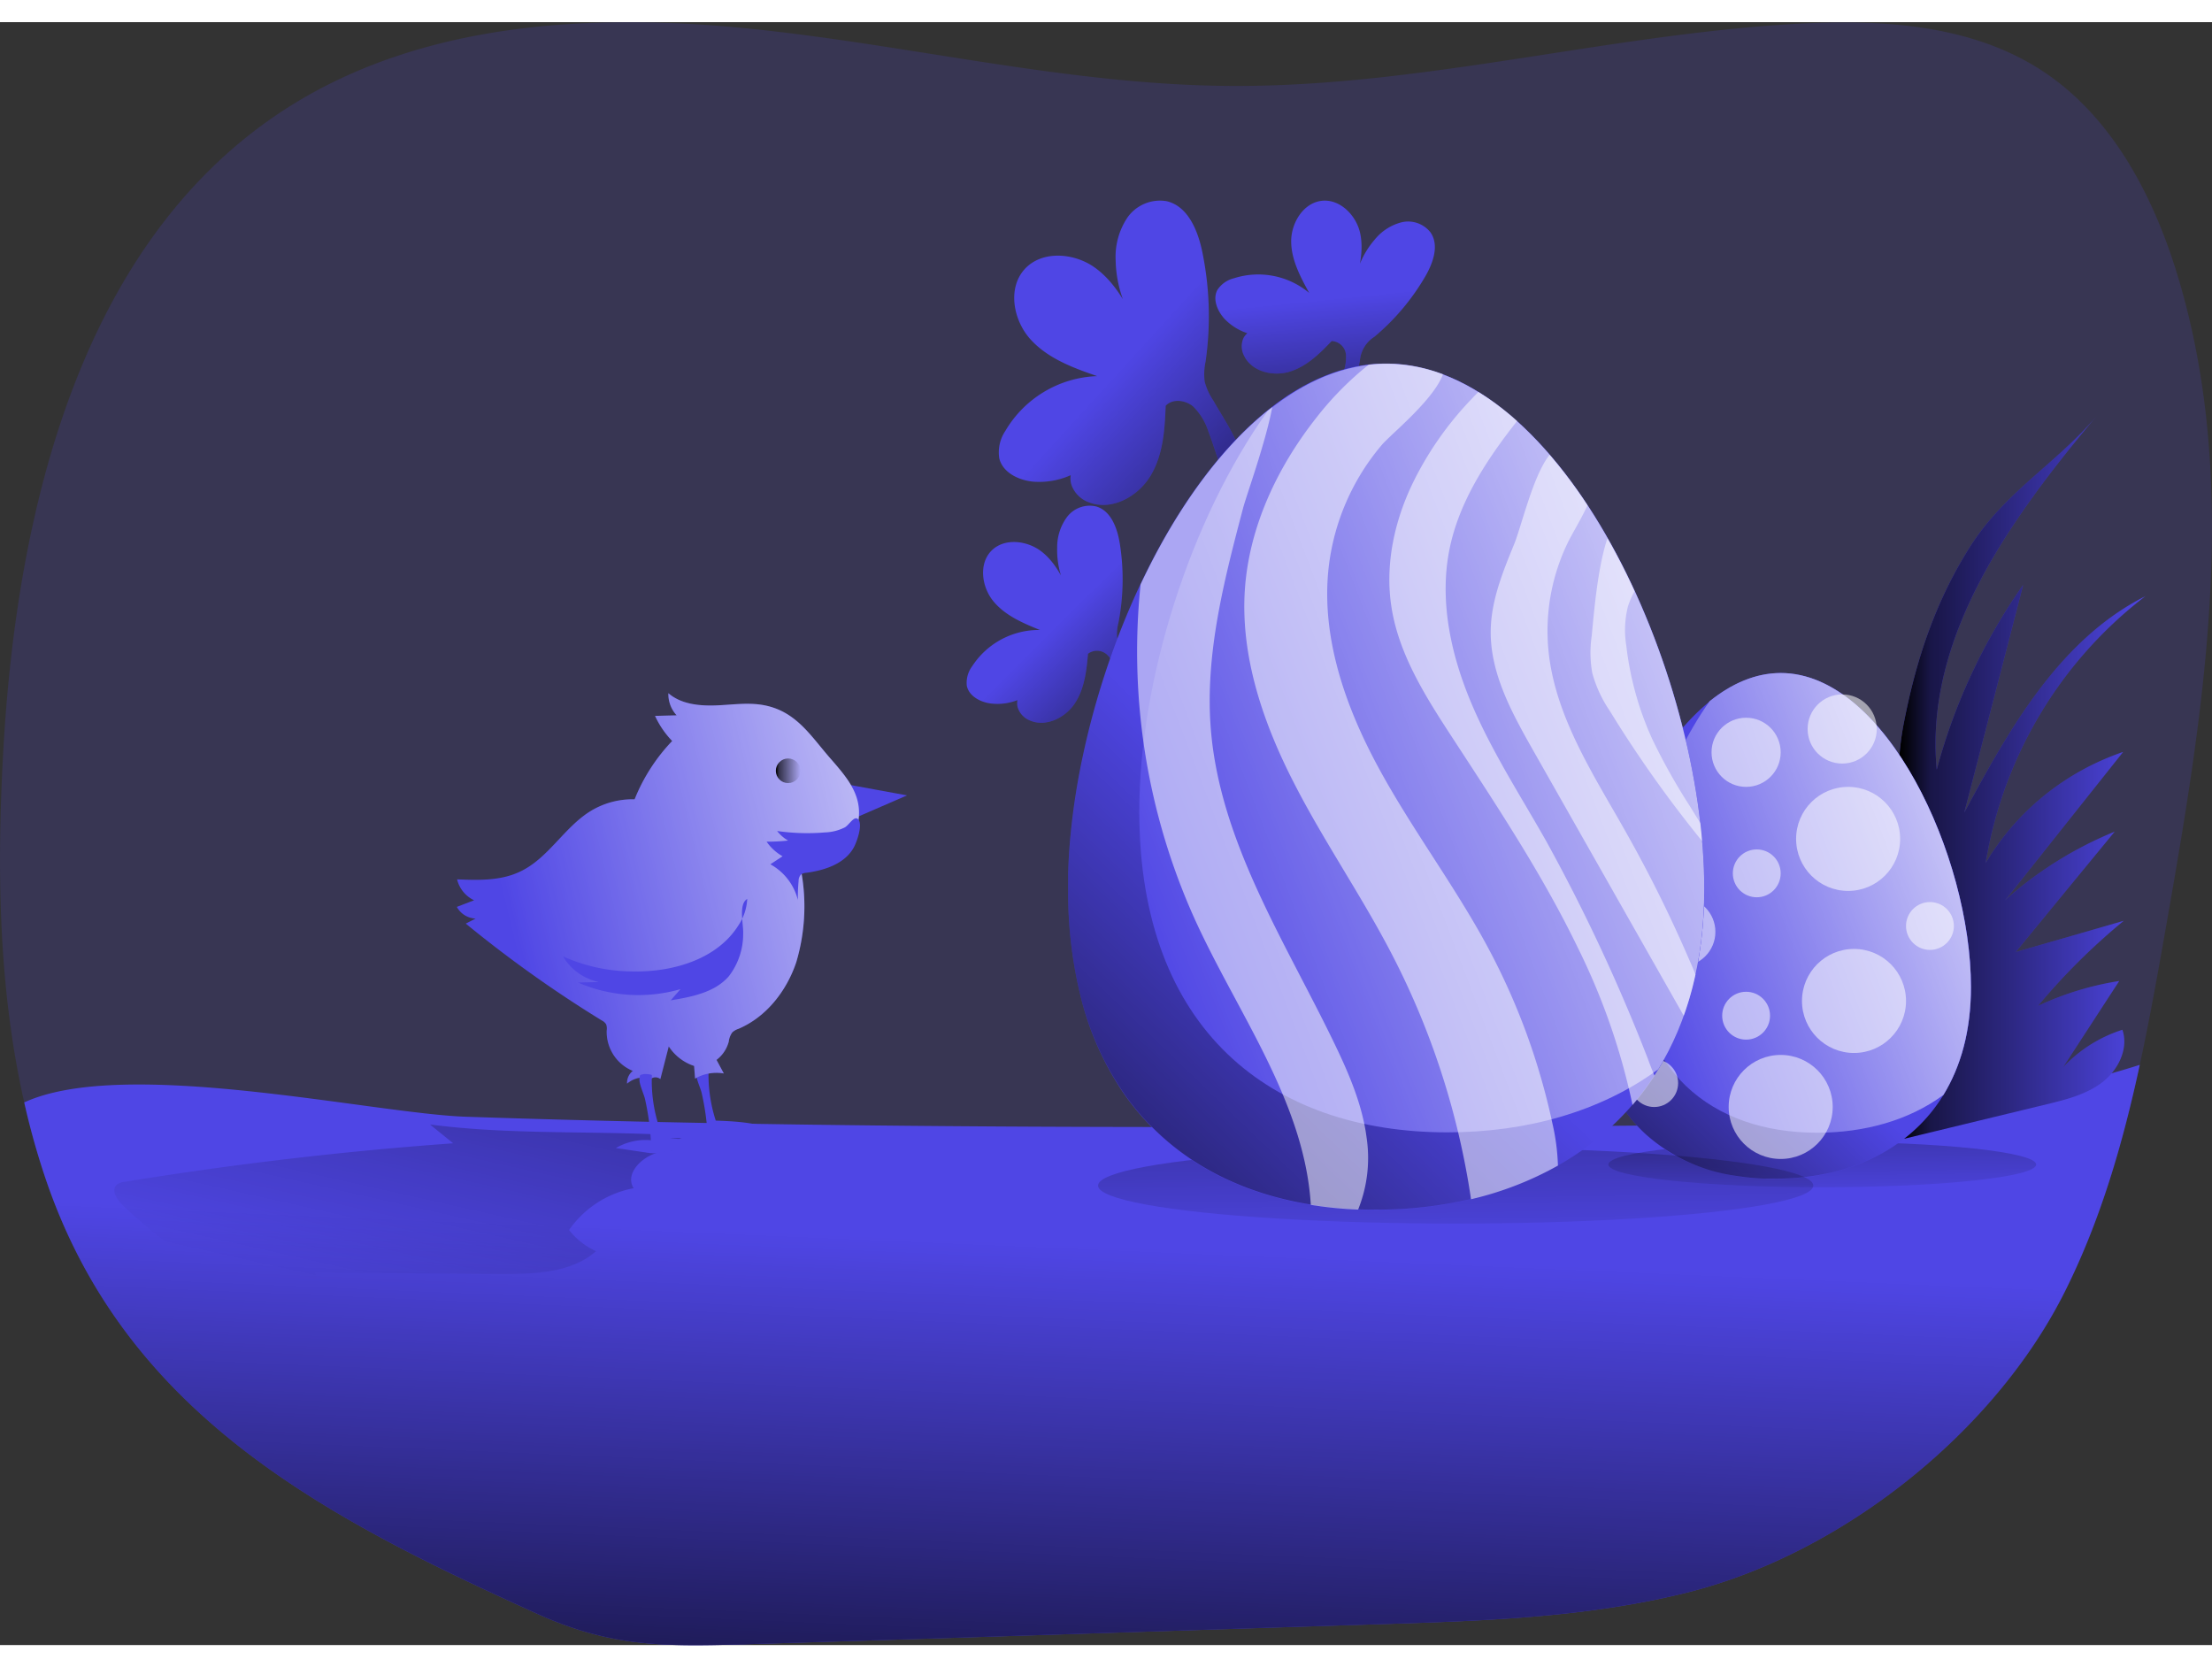 <svg id="Layer_1" data-name="Layer 1" xmlns="http://www.w3.org/2000/svg" xmlns:xlink="http://www.w3.org/1999/xlink" viewBox="0 0 361.46 265.19" width="406" height="306" class="illustration styles_illustrationTablet__1DWOa"><rect x="0" y="0" width="361.46" height="265.19" fill="#333333" stroke="none"/><defs><linearGradient id="linear-gradient" x1="221.86" y1="127.07" x2="188.03" y2="96.2" gradientUnits="userSpaceOnUse"><stop offset="0.01"></stop><stop offset="0.13" stop-opacity="0.69"></stop><stop offset="1" stop-opacity="0"></stop></linearGradient><linearGradient id="linear-gradient-2" x1="694.78" y1="1281.74" x2="670.48" y2="1259.56" gradientTransform="translate(562.93 -1300.23) rotate(41.87)" xlink:href="#linear-gradient"></linearGradient><linearGradient id="linear-gradient-3" x1="241.5" y1="255.64" x2="217.2" y2="233.47" gradientTransform="translate(-28.01 -105.51) rotate(2.78)" xlink:href="#linear-gradient"></linearGradient><linearGradient id="linear-gradient-4" x1="176.52" y1="329.26" x2="180.33" y2="239.82" xlink:href="#linear-gradient"></linearGradient><linearGradient id="linear-gradient-5" x1="314.83" y1="163.44" x2="355.2" y2="163.44" xlink:href="#linear-gradient"></linearGradient><linearGradient id="linear-gradient-6" x1="297.26" y1="153.76" x2="297.88" y2="193.97" xlink:href="#linear-gradient"></linearGradient><linearGradient id="linear-gradient-7" x1="252.44" y1="236" x2="290.03" y2="197.03" xlink:href="#linear-gradient"></linearGradient><linearGradient id="linear-gradient-8" x1="333.58" y1="171.49" x2="269.08" y2="196.08" gradientUnits="userSpaceOnUse"><stop offset="0.01" stop-color="#fff"></stop><stop offset="0.13" stop-color="#fff" stop-opacity="0.69"></stop><stop offset="1" stop-color="#fff" stop-opacity="0"></stop></linearGradient><linearGradient id="linear-gradient-9" x1="91.77" y1="139.01" x2="67.24" y2="248.12" xlink:href="#linear-gradient"></linearGradient><linearGradient id="linear-gradient-10" x1="164.23" y1="169.68" x2="88.11" y2="188.08" xlink:href="#linear-gradient-8"></linearGradient><linearGradient id="linear-gradient-11" x1="126.78" y1="122.33" x2="130.8" y2="122.33" xlink:href="#linear-gradient"></linearGradient><linearGradient id="linear-gradient-12" x1="237.02" y1="135.09" x2="238.05" y2="202.32" xlink:href="#linear-gradient"></linearGradient><linearGradient id="linear-gradient-13" x1="158.97" y1="245.69" x2="221.81" y2="180.52" xlink:href="#linear-gradient"></linearGradient><linearGradient id="linear-gradient-14" x1="294.61" y1="137.82" x2="186.78" y2="178.94" xlink:href="#linear-gradient-8"></linearGradient></defs><title>5</title><path d="M358.58,187.9c-1.32,7.5-2.65,15-4.28,22.52-2.77,12.82-6.4,25.39-12.26,37.09-11.53,23-36.25,42.58-61.18,49-16.41,4.2-33.5,4.76-50.43,5.3-34.87,1.1-69.74,2.27-104.61,3.31-13.25.4-21.76.3-33.57-5.08-34.69-15.77-67.19-32.56-80.2-71.13A123,123,0,0,1,8.6,216.56c-4.23-18.66-4.49-38.19-3.43-57.37,2.2-39.58,12.68-83.26,45.94-104.84,1.1-.72,2.22-1.4,3.35-2.05,21.5-12.41,48-13.72,72.86-11.18,26.16,2.68,52,9.17,78.26,9.34,31,.21,61.34-8.33,92.25-10.13,14-.81,28.81,0,40.51,7.65,11.12,7.27,17.81,19.73,21.81,32.4C371,114.91,364.85,152.23,358.58,187.9Z" transform="translate(-4.64 -40.04)" fill="#4F46E5" opacity="0.18" style="isolation: isolate;"></path><path d="M202.93,101.91a10,10,0,0,1-1.44-3.15,9.89,9.89,0,0,1,.15-3.25,51.85,51.85,0,0,0-.55-18c-.72-3.46-2.34-7.38-5.78-8.21A6.5,6.5,0,0,0,188.85,72a11.52,11.52,0,0,0-1.9,7,19.59,19.59,0,0,0,3.8,11.21c-1.84-3.76-3.83-7.66-7.24-10.09s-8.68-2.81-11.47.32-1.82,8.33,1,11.44,6.93,4.64,10.89,6a18.15,18.15,0,0,0-15,8.94,6.31,6.31,0,0,0-1,4.5c.56,2.31,3.13,3.56,5.49,3.8a12.6,12.6,0,0,0,12.21-6.73c-3.13,1.38-6.87,4-5.91,7.24a4.69,4.69,0,0,0,2.83,2.86c3.69,1.46,8-.88,10.07-4.28s2.36-7.53,2.5-11.49c1.13-1.2,3.2-.94,4.47.1a10,10,0,0,1,2.53,4.16c1.24,3.14,2.24,7.58,4.37,10C210.63,113.18,205,105.68,202.93,101.91Z" transform="translate(-4.64 -40.04)" fill="#4F46E5"></path><path d="M202.93,101.91a10,10,0,0,1-1.44-3.15,9.89,9.89,0,0,1,.15-3.25,51.85,51.85,0,0,0-.55-18c-.72-3.46-2.34-7.38-5.78-8.21A6.5,6.5,0,0,0,188.85,72a11.52,11.52,0,0,0-1.9,7,19.59,19.59,0,0,0,3.8,11.21c-1.84-3.76-3.83-7.66-7.24-10.09s-8.68-2.81-11.47.32-1.82,8.33,1,11.44,6.93,4.64,10.89,6a18.15,18.15,0,0,0-15,8.94,6.31,6.31,0,0,0-1,4.5c.56,2.31,3.13,3.56,5.49,3.8a12.6,12.6,0,0,0,12.21-6.73c-3.13,1.38-6.87,4-5.91,7.24a4.69,4.69,0,0,0,2.83,2.86c3.69,1.46,8-.88,10.07-4.28s2.36-7.53,2.5-11.49c1.13-1.2,3.2-.94,4.47.1a10,10,0,0,1,2.53,4.16c1.24,3.14,2.24,7.58,4.37,10C210.63,113.18,205,105.68,202.93,101.91Z" transform="translate(-4.64 -40.04)" fill="url(#linear-gradient)"></path><path d="M226.85,95.45a5.14,5.14,0,0,1,2.38-4,37.33,37.33,0,0,0,8.33-9.89c1.27-2.2,2.29-5.07.84-7.16a4.65,4.65,0,0,0-4.76-1.65,8.31,8.31,0,0,0-4.39,2.86,14,14,0,0,0-3.34,7.82c.82-2.89,1.62-5.94,1-8.87s-3.29-5.66-6.28-5.33-5,3.59-5,6.6,1.49,5.81,2.94,8.45a13,13,0,0,0-12.29-2.39,4.51,4.51,0,0,0-2.71,1.91c-.81,1.51,0,3.41,1.12,4.67a9,9,0,0,0,9.75,2.25c-2.33-.76-5.57-1.17-6.63,1a3.34,3.34,0,0,0,.15,2.89c1.27,2.55,4.71,3.37,7.43,2.54s4.87-2.9,6.85-5a2.44,2.44,0,0,1,2.34,2.2,7.09,7.09,0,0,1-.64,3.43c-.84,2.28-2.43,5.13-2.47,7.47C225.56,105.17,226.14,98.45,226.85,95.45Z" transform="translate(-4.64 -40.04)" fill="#4F46E5"></path><path d="M226.85,95.45a5.14,5.14,0,0,1,2.38-4,37.33,37.33,0,0,0,8.33-9.89c1.27-2.2,2.29-5.07.84-7.16a4.65,4.65,0,0,0-4.76-1.65,8.31,8.31,0,0,0-4.39,2.86,14,14,0,0,0-3.34,7.82c.82-2.89,1.62-5.94,1-8.87s-3.29-5.66-6.28-5.33-5,3.59-5,6.6,1.49,5.81,2.94,8.45a13,13,0,0,0-12.29-2.39,4.51,4.51,0,0,0-2.71,1.91c-.81,1.51,0,3.41,1.12,4.67a9,9,0,0,0,9.75,2.25c-2.33-.76-5.57-1.17-6.63,1a3.34,3.34,0,0,0,.15,2.89c1.27,2.55,4.71,3.37,7.43,2.54s4.87-2.9,6.85-5a2.44,2.44,0,0,1,2.34,2.2,7.09,7.09,0,0,1-.64,3.43c-.84,2.28-2.43,5.13-2.47,7.47C225.56,105.17,226.14,98.45,226.85,95.45Z" transform="translate(-4.64 -40.04)" fill="url(#linear-gradient-2)"></path><path d="M188.1,142.84a7.17,7.17,0,0,1-.92-2.31,7.08,7.08,0,0,1,.22-2.33,37.19,37.19,0,0,0,.23-12.93c-.4-2.51-1.42-5.38-3.86-6.09A4.64,4.64,0,0,0,179,120.9a8.31,8.31,0,0,0-1.61,5,14.06,14.06,0,0,0,2.34,8.18c-1.19-2.77-2.49-5.64-4.85-7.5s-6.12-2.31-8.23-.17-1.6,5.92.31,8.25,4.81,3.57,7.61,4.7a13,13,0,0,0-11.05,5.9,4.55,4.55,0,0,0-.9,3.19c.32,1.67,2.12,2.66,3.81,2.91a9.05,9.05,0,0,0,9-4.39c-2.3.88-5.07,2.6-4.5,5a3.37,3.37,0,0,0,1.94,2.15c2.59,1.18,5.78-.35,7.37-2.71s1.95-5.32,2.19-8.16a2.43,2.43,0,0,1,3.2.23,7,7,0,0,1,1.67,3.07c.79,2.29,1.35,5.51,2.79,7.35C193.23,151.19,189.44,145.61,188.1,142.84Z" transform="translate(-4.64 -40.04)" fill="#4F46E5"></path><path d="M188.1,142.84a7.17,7.17,0,0,1-.92-2.31,7.08,7.08,0,0,1,.22-2.33,37.19,37.19,0,0,0,.23-12.93c-.4-2.51-1.42-5.38-3.86-6.09A4.64,4.64,0,0,0,179,120.9a8.31,8.31,0,0,0-1.61,5,14.06,14.06,0,0,0,2.34,8.18c-1.19-2.77-2.49-5.64-4.85-7.5s-6.12-2.31-8.23-.17-1.6,5.92.31,8.25,4.81,3.57,7.61,4.7a13,13,0,0,0-11.05,5.9,4.55,4.55,0,0,0-.9,3.19c.32,1.67,2.12,2.66,3.81,2.91a9.05,9.05,0,0,0,9-4.39c-2.3.88-5.07,2.6-4.5,5a3.37,3.37,0,0,0,1.94,2.15c2.59,1.18,5.78-.35,7.37-2.71s1.95-5.32,2.19-8.16a2.43,2.43,0,0,1,3.2.23,7,7,0,0,1,1.67,3.07c.79,2.29,1.35,5.51,2.79,7.35C193.23,151.19,189.44,145.61,188.1,142.84Z" transform="translate(-4.64 -40.04)" fill="url(#linear-gradient-3)"></path><path d="M354.3,210.42c-2.77,12.82-6.4,25.39-12.26,37.09-11.53,23-36.25,42.58-61.18,49-16.41,4.2-33.5,4.76-50.43,5.3-34.87,1.1-69.74,2.27-104.61,3.31-13.25.4-21.76.3-33.57-5.08-34.69-15.77-67.19-32.56-80.2-71.13A123,123,0,0,1,8.6,216.56c16.35-7.55,57,1.83,72.19,2.34,59.41,2,118.86,1.77,178.3,1.53C291.13,220.3,323.8,220.08,354.3,210.42Z" transform="translate(-4.64 -40.04)" fill="#4F46E5"></path><path d="M354.3,210.42c-2.77,12.82-6.4,25.39-12.26,37.09-11.53,23-36.25,42.58-61.18,49-16.41,4.2-33.5,4.76-50.43,5.3-34.87,1.1-69.74,2.27-104.61,3.31-13.25.4-21.76.3-33.57-5.08-34.69-15.77-67.19-32.56-80.2-71.13A123,123,0,0,1,8.6,216.56c16.35-7.55,57,1.83,72.19,2.34,59.41,2,118.86,1.77,178.3,1.53C291.13,220.3,323.8,220.08,354.3,210.42Z" transform="translate(-4.64 -40.04)" fill="url(#linear-gradient-4)"></path><path d="M347.25,104.39c-14,16.64-28.17,36.15-26.13,57.79A95.49,95.49,0,0,1,335.24,132l-9.62,37.2c7.41-13.75,15.63-28.33,29.58-35.35a68.91,68.91,0,0,0-26.09,43.6,42,42,0,0,1,22.47-18.16l-19.3,24.25a62.06,62.06,0,0,1,17.91-11.22L334,192l17.68-5.12a106.28,106.28,0,0,0-14.05,13.93,48.9,48.9,0,0,1,13.31-4.09l-9.2,14.13a22.69,22.69,0,0,1,9.72-6.16c1.05,3.1-.69,6.59-3.29,8.58s-5.88,2.82-9.06,3.59L315.8,222.5a218.19,218.19,0,0,0,.53-37.91c-.78-10.56-2.62-19.87-.53-30.31,2-10.22,5.18-19.75,10.82-28.6S340.8,112.06,347.25,104.39Z" transform="translate(-4.64 -40.04)" fill="#4F46E5"></path><path d="M347.25,104.39c-14,16.64-28.17,36.15-26.13,57.79A95.49,95.49,0,0,1,335.24,132l-9.62,37.2c7.41-13.75,15.63-28.33,29.58-35.35a68.91,68.91,0,0,0-26.09,43.6,42,42,0,0,1,22.47-18.16l-19.3,24.25a62.06,62.06,0,0,1,17.91-11.22L334,192l17.68-5.12a106.28,106.28,0,0,0-14.05,13.93,48.9,48.9,0,0,1,13.31-4.09l-9.2,14.13a22.69,22.69,0,0,1,9.72-6.16c1.05,3.1-.69,6.59-3.29,8.58s-5.88,2.82-9.06,3.59L315.8,222.5a218.19,218.19,0,0,0,.53-37.91c-.78-10.56-2.62-19.87-.53-30.31,2-10.22,5.18-19.75,10.82-28.6S340.8,112.06,347.25,104.39Z" transform="translate(-4.64 -40.04)" fill="url(#linear-gradient-5)"></path><ellipse cx="297.77" cy="186.67" rx="34.95" ry="3.71" fill="url(#linear-gradient-6)"></ellipse><path d="M326.71,197.55v.17a40.6,40.6,0,0,1-.5,6.49,30.39,30.39,0,0,1-3.71,10.64c-.09.17-.19.33-.29.49a25.9,25.9,0,0,1-3.79,4.84c-5.95,6-14.54,8.9-23.78,8.9-8.35,0-15.69-2.35-21-7.24a24.77,24.77,0,0,1-3.75-4.32A29,29,0,0,1,265.7,208a42.61,42.61,0,0,1-1.16-10.25c0-.47,0-.93,0-1.4,0-1.24.11-2.51.23-3.79a67.79,67.79,0,0,1,1.28-8.13c2.86-13.14,9.48-26.58,18-33.41,3.58-2.89,7.5-4.6,11.59-4.6C312.75,146.39,326.64,176.17,326.71,197.55Z" transform="translate(-4.64 -40.04)" fill="#4F46E5"></path><path d="M326.71,197.55v.16a40.41,40.41,0,0,1-.5,6.49c-.11.64-.23,1.27-.36,1.88a29.43,29.43,0,0,1-1.15,4,28.61,28.61,0,0,1-2.2,4.74c-.09.17-.19.33-.29.49l-.39.63a26.69,26.69,0,0,1-2.15,2.86c-.4.46-.82.92-1.25,1.35a27.51,27.51,0,0,1-6,4.57,32.21,32.21,0,0,1-8.5,3.29,40.22,40.22,0,0,1-9.27,1c-.59,0-1.18,0-1.76,0a40.15,40.15,0,0,1-4.62-.46,27.9,27.9,0,0,1-14.66-6.75,24.77,24.77,0,0,1-3.75-4.32A29,29,0,0,1,265.7,208a42.78,42.78,0,0,1-1.16-10.27c0-.46,0-.92,0-1.39,0-1.24.12-2.51.24-3.79a68.11,68.11,0,0,1,1.28-8.13A77.89,77.89,0,0,1,271.64,168c3.27-7,7.53-13.05,12.39-17,.16-.13.31-.25.48-.37a19.05,19.05,0,0,1,9.41-4.13,15.17,15.17,0,0,1,7.26.94,19.59,19.59,0,0,1,3.43,1.71,25.93,25.93,0,0,1,3.78,2.84,33.32,33.32,0,0,1,3.2,3.29,45.32,45.32,0,0,1,3.71,4.93c.67,1,1.32,2.09,1.95,3.2.94,1.65,1.83,3.37,2.65,5.16a76.73,76.73,0,0,1,6.42,22.66h0c.07.6.13,1.21.18,1.81C326.63,194.57,326.7,196.08,326.71,197.55Z" transform="translate(-4.64 -40.04)" fill="url(#linear-gradient-7)"></path><path d="M326.71,197.71c0,7.13-1.66,13-4.5,17.63-5.65,4.16-12.9,6.17-20.61,6.17-17.17,0-30.11-10-30.11-31.38,0-12.73,4.93-28.47,12.53-39.14,3.59-2.89,7.5-4.6,11.6-4.6C312.79,146.39,326.71,176.32,326.71,197.71Z" transform="translate(-4.64 -40.04)" fill="#4F46E5"></path><path d="M326.71,197.71c0,7.13-1.66,13-4.5,17.63-5.65,4.16-12.9,6.17-20.61,6.17-17.17,0-30.11-10-30.11-31.38,0-12.73,4.93-28.47,12.53-39.14,3.59-2.89,7.5-4.6,11.6-4.6C312.79,146.39,326.71,176.32,326.71,197.71Z" transform="translate(-4.64 -40.04)" fill="url(#linear-gradient-8)"></path><circle cx="302" cy="133.46" r="8.5" fill="#fff" opacity="0.54"></circle><circle cx="302.96" cy="159.94" r="8.5" fill="#fff" opacity="0.54"></circle><circle cx="290.98" cy="177.26" r="8.5" fill="#fff" opacity="0.54"></circle><circle cx="285.33" cy="119.31" r="5.65" fill="#fff" opacity="0.54"></circle><circle cx="301.03" cy="115.5" r="5.65" fill="#fff" opacity="0.54"></circle><circle cx="274.66" cy="148.65" r="5.65" fill="#fff" opacity="0.54"></circle><circle cx="287.07" cy="139.09" r="3.91" fill="#fff" opacity="0.54"></circle><circle cx="315.37" cy="147.69" r="3.91" fill="#fff" opacity="0.54"></circle><circle cx="285.33" cy="162.35" r="3.91" fill="#fff" opacity="0.54"></circle><circle cx="270.31" cy="173.36" r="3.91" fill="#fff" opacity="0.54"></circle><path d="M74.91,220.17l3.78,3.07q-27,1.95-53.69,6.3a2.38,2.38,0,0,0-1.26.46c-1,.87,0,2.42.9,3.31a89,89,0,0,0,35,20.48l-3.53-9.41,30.26.22c5.5,0,11.53-.11,15.67-3.73a11.65,11.65,0,0,1-4.41-3.46,16.58,16.58,0,0,1,10.55-6.83c-1.54-2.47,1.56-5.4,4.42-5.93s6.2-.21,8.28-2.25C105.55,220.87,90.23,222.16,74.91,220.17Z" transform="translate(-4.64 -40.04)" fill="url(#linear-gradient-9)"></path><path d="M120.27,221.79a9.59,9.59,0,0,0-5.71,1.27l4.84.72a8.33,8.33,0,0,0,1.57.14,15.46,15.46,0,0,0,1.66-.25c3.37-.55,6.79.39,10.07,1.32-.37-1.26-1.75-1.89-3-2.29a30.53,30.53,0,0,0-6.36-1.28,67,67,0,0,1,9.71.64c-3.32-2.16-7.49-2.38-11.45-2.53a24.4,24.4,0,0,1-1.17-8.35c0-.18-1.13-.23-1.29-.2-.76.16-.65.13-.73.74-.11.84.71,2.49.9,3.34A42.31,42.31,0,0,1,120.27,221.79Z" transform="translate(-4.64 -40.04)" fill="#4F46E5"></path><path d="M141.6,164.33l11.26,2.06L143,170.67S140.57,167.42,141.6,164.33Z" transform="translate(-4.64 -40.04)" fill="#4F46E5"></path><path d="M129.66,151.69c-2.66-.55-5.41-.09-8.12,0s-5.64-.22-7.68-2a5.09,5.09,0,0,0,1.35,3.62l-3.53.09a14.7,14.7,0,0,0,2.8,4.1,29.86,29.86,0,0,0-6.14,9.53,13.17,13.17,0,0,0-7.14,1.89c-4.42,2.69-7,7.87-11.74,10-3.12,1.44-6.7,1.33-10.13,1.19a5.12,5.12,0,0,0,2.78,3.42l-2.82,1.08a3.67,3.67,0,0,0,3.07,1.91l-1.61.82A199.89,199.89,0,0,0,103,203.18a1.66,1.66,0,0,1,.69.62,2,2,0,0,1,.09,1,6.9,6.9,0,0,0,4.26,6.61,2.49,2.49,0,0,0-.93,2.08,4.34,4.34,0,0,1,1.76-.9,1.52,1.52,0,0,1,1.68.77,1.25,1.25,0,0,1,2-.61l1.37-5.34a7.91,7.91,0,0,0,4.14,3.19l.16,2.07a7,7,0,0,1,4.7-.84l-1.19-2.22a5.53,5.53,0,0,0,2-3,3.18,3.18,0,0,1,.57-1.49,2.67,2.67,0,0,1,1-.58c4.56-1.93,7.87-6.18,9.45-10.87a31.93,31.93,0,0,0,.85-14.68,10.23,10.23,0,0,0,9-7.1c1.46-4.9-1.19-8-4.14-11.39C137.21,156.82,134.87,152.76,129.66,151.69Z" transform="translate(-4.64 -40.04)" fill="#4F46E5"></path><path d="M129.66,151.69c-2.66-.55-5.41-.09-8.12,0s-5.64-.22-7.68-2a5.09,5.09,0,0,0,1.35,3.62l-3.53.09a14.7,14.7,0,0,0,2.8,4.1,29.86,29.86,0,0,0-6.14,9.53,13.17,13.17,0,0,0-7.14,1.89c-4.42,2.69-7,7.87-11.74,10-3.12,1.44-6.7,1.33-10.13,1.19a5.12,5.12,0,0,0,2.78,3.42l-2.82,1.08a3.67,3.67,0,0,0,3.07,1.91l-1.61.82A199.89,199.89,0,0,0,103,203.18a1.66,1.66,0,0,1,.69.62,2,2,0,0,1,.09,1,6.9,6.9,0,0,0,4.26,6.61,2.49,2.49,0,0,0-.93,2.08,4.34,4.34,0,0,1,1.76-.9,1.52,1.52,0,0,1,1.68.77,1.25,1.25,0,0,1,2-.61l1.37-5.34a7.91,7.91,0,0,0,4.14,3.19l.16,2.07a7,7,0,0,1,4.7-.84l-1.19-2.22a5.53,5.53,0,0,0,2-3,3.18,3.18,0,0,1,.57-1.49,2.67,2.67,0,0,1,1-.58c4.56-1.93,7.87-6.18,9.45-10.87a31.93,31.93,0,0,0,.85-14.68,10.23,10.23,0,0,0,9-7.1c1.46-4.9-1.19-8-4.14-11.39C137.21,156.82,134.87,152.76,129.66,151.69Z" transform="translate(-4.64 -40.04)" fill="url(#linear-gradient-10)"></path><path d="M125.34,187.57c-3.47,5.59-10.69,7.71-17.28,7.59a28,28,0,0,1-11.43-2.47,9,9,0,0,0,5.87,4.2l-3.41.08a24.82,24.82,0,0,0,16.75,1.08l-1.6,1.83c3.46-.57,7.21-1.29,9.5-3.94a11.29,11.29,0,0,0,2.34-6.95c.07-1.55-.8-4.81.66-5.68A8.4,8.4,0,0,1,125.34,187.57Z" transform="translate(-4.64 -40.04)" fill="#4F46E5"></path><path d="M111,222.74a9.54,9.54,0,0,0-5.72,1.28l4.84.71a8.44,8.44,0,0,0,1.58.14,11.67,11.67,0,0,0,1.66-.25c3.37-.55,6.78.39,10.07,1.32-.38-1.26-1.76-1.89-3-2.29a30.79,30.79,0,0,0-6.36-1.28,67.2,67.2,0,0,1,9.71.64c-3.32-2.16-7.5-2.38-11.46-2.53a24.15,24.15,0,0,1-1.16-8.35c0-.18-1.14-.23-1.29-.2-.76.16-.66.13-.73.74-.11.84.71,2.49.9,3.34A43.48,43.48,0,0,1,111,222.74Z" transform="translate(-4.64 -40.04)" fill="#4F46E5"></path><circle cx="128.79" cy="122.33" r="2.01" fill="url(#linear-gradient-11)"></circle><path d="M142.71,171.61a7.8,7.8,0,0,1-3.27.83,34.58,34.58,0,0,1-7.81-.23,6.09,6.09,0,0,0,1.79,1.56,29.48,29.48,0,0,1-3.51.18,7.87,7.87,0,0,0,2.61,2.39l-2,1.31a9.19,9.19,0,0,1,4.5,5.83,27,27,0,0,1,.12-3.11,1.5,1.5,0,0,1,.39-1.05,1.57,1.57,0,0,1,.85-.28c3.07-.4,6.41-1.51,7.84-4.26.46-.89,1.29-3.26.8-4.25C144.41,169.33,143.45,171.18,142.71,171.61Z" transform="translate(-4.64 -40.04)" fill="#4F46E5"></path><ellipse cx="237.87" cy="190.11" rx="58.44" ry="6.21" fill="url(#linear-gradient-12)"></ellipse><path d="M283.13,181.41v.27a66.71,66.71,0,0,1-.84,10.85,50.81,50.81,0,0,1-6.19,17.8l-.48.82a44.55,44.55,0,0,1-6.35,8.1c-9.94,10-24.3,14.87-39.75,14.87-14,0-26.24-3.93-35.18-12.1a41.19,41.19,0,0,1-6.27-7.23,48.67,48.67,0,0,1-6.95-16,71.38,71.38,0,0,1-1.94-17.15c0-.78,0-1.55,0-2.33q.08-3.12.39-6.35a113.16,113.16,0,0,1,2.14-13.59c4.77-22,15.85-44.43,30-55.85,6-4.84,12.54-7.69,19.39-7.69C259.79,95.87,283,145.65,283.13,181.41Z" transform="translate(-4.64 -40.04)" fill="#4F46E5"></path><path d="M283.13,181.41v.27a66.71,66.71,0,0,1-.84,10.85c-.17,1.07-.37,2.12-.59,3.14a52.19,52.19,0,0,1-1.92,6.73,46.9,46.9,0,0,1-3.69,7.93c-.15.28-.31.56-.48.82s-.44.71-.66,1a43.84,43.84,0,0,1-3.59,4.78c-.67.78-1.37,1.54-2.09,2.27a46.05,46.05,0,0,1-10,7.63,53.92,53.92,0,0,1-14.2,5.5,67.32,67.32,0,0,1-15.5,1.75c-1,0-2,0-3-.06a64.24,64.24,0,0,1-7.73-.77c-9.54-1.54-17.93-5.27-24.5-11.28a40.83,40.83,0,0,1-6.27-7.23,48.5,48.5,0,0,1-6.95-15.95,71.47,71.47,0,0,1-1.94-17.16c0-.77,0-1.55,0-2.33.06-2.08.19-4.2.4-6.34a112.85,112.85,0,0,1,2.14-13.59,129.62,129.62,0,0,1,9.3-27.49c5.48-11.64,12.59-21.82,20.72-28.37l.8-.62A31.82,31.82,0,0,1,228.31,96a24.5,24.5,0,0,1,2.85-.17,26.28,26.28,0,0,1,9.28,1.74,33.1,33.1,0,0,1,5.75,2.86,43.6,43.6,0,0,1,6.32,4.74,60.79,60.79,0,0,1,5.35,5.5,78.16,78.16,0,0,1,6.19,8.25c1.13,1.71,2.22,3.5,3.26,5.34,1.58,2.76,3.06,5.65,4.43,8.64a128.17,128.17,0,0,1,10.74,37.89h0c.12,1,.22,2,.3,3Q283.11,177.72,283.13,181.41Z" transform="translate(-4.64 -40.04)" fill="url(#linear-gradient-13)"></path><path d="M283.13,181.67c0,11.92-2.76,21.72-7.52,29.48-9.45,6.94-21.57,10.3-34.46,10.3-28.71,0-50.34-16.67-50.34-52.45,0-21.28,8.24-47.61,21-65.45,6-4.83,12.54-7.68,19.38-7.68C259.86,95.87,283.13,145.9,283.13,181.67Z" transform="translate(-4.64 -40.04)" fill="#4F46E5"></path><path d="M283.13,181.67c0,11.92-2.76,21.72-7.52,29.48-9.45,6.94-21.57,10.3-34.46,10.3-28.71,0-50.34-16.67-50.34-52.45,0-21.28,8.24-47.61,21-65.45,6-4.83,12.54-7.68,19.38-7.68C259.86,95.87,283.13,145.9,283.13,181.67Z" transform="translate(-4.64 -40.04)" fill="url(#linear-gradient-14)"></path><g opacity="0.52"><path d="M275,212.2a43.84,43.84,0,0,1-3.59,4.78,107.84,107.84,0,0,0-8.9-25.62c-5.87-12.15-13.38-23.41-20.75-34.72-4.24-6.51-8.53-13.3-9.74-21-1.1-7,.5-14.23,3.62-20.57A54.13,54.13,0,0,1,245,101.73c.42-.44.82-.87,1.23-1.26a43.6,43.6,0,0,1,6.32,4.74c-5,6.35-9.57,13.29-11.1,21.21-1.62,8.42.34,17.18,3.69,25.07s8.07,15.11,12.28,22.58a293.6,293.6,0,0,1,16.48,35.32C274.23,210.32,274.6,211.26,275,212.2Z" transform="translate(-4.64 -40.04)" fill="#fff"></path><path d="M281.7,195.67a52.19,52.19,0,0,1-1.92,6.73L255.15,159c-3.48-6.14-7.07-12.66-6.91-19.71.11-4.8,1.95-9.37,3.77-13.81,1.25-3,3.13-11.37,5.85-14.74a78.16,78.16,0,0,1,6.19,8.25c-.88,1.93-2,3.77-3,5.66a33.07,33.07,0,0,0-3.36,18.24c1.11,10.58,7.18,19.87,12.42,29.12a217.12,217.12,0,0,1,10.68,21.5Q281.27,194.56,281.7,195.67Z" transform="translate(-4.64 -40.04)" fill="#fff"></path><path d="M282.78,173.86a196.66,196.66,0,0,1-15.1-21.3,20.59,20.59,0,0,1-2.85-6.17,18.88,18.88,0,0,1-.1-6c.3-2.84.88-11,2.58-16,1.58,2.76,3.06,5.65,4.43,8.64a14.43,14.43,0,0,0-1.07,2.45,15.77,15.77,0,0,0-.28,6.42,50.65,50.65,0,0,0,4.36,15.54,101.28,101.28,0,0,0,5.87,10.46l1.86,3h0C282.6,171.85,282.7,172.86,282.78,173.86Z" transform="translate(-4.64 -40.04)" fill="#fff"></path><path d="M259.22,226.88a53.92,53.92,0,0,1-14.2,5.5,127.43,127.43,0,0,0-12.92-40c-5-9.65-11.24-18.63-16.17-28.32s-8.58-20.4-7.87-31.25c.69-10.3,5.31-20.07,11.72-28.18A51.42,51.42,0,0,1,228.31,96a24.5,24.5,0,0,1,2.85-.17,26.28,26.28,0,0,1,9.28,1.74c-1.58,4.25-8.36,9.66-10,11.55a37.56,37.56,0,0,0-8.67,19.9c-1.32,11.42,2.69,22.83,8.18,32.93s12.49,19.31,17.91,29.44A108.88,108.88,0,0,1,258.32,220,35,35,0,0,1,259.22,226.88Z" transform="translate(-4.64 -40.04)" fill="#fff"></path><path d="M226.57,234.07a64.24,64.24,0,0,1-7.73-.77c-1.05-16.88-12-31.33-19-46.76a106.28,106.28,0,0,1-8.82-54.61c5.48-11.64,12.59-21.82,20.72-28.37l.8-.62c-1.07,5.77-4.23,14.43-4.78,16.55-3.11,11.81-6.24,23.9-5.26,36.08,1.5,18.52,12.21,34.78,20.27,51.52,2.34,4.86,4.5,9.91,5.19,15.26A22.57,22.57,0,0,1,226.57,234.07Z" transform="translate(-4.64 -40.04)" fill="#fff"></path></g></svg>